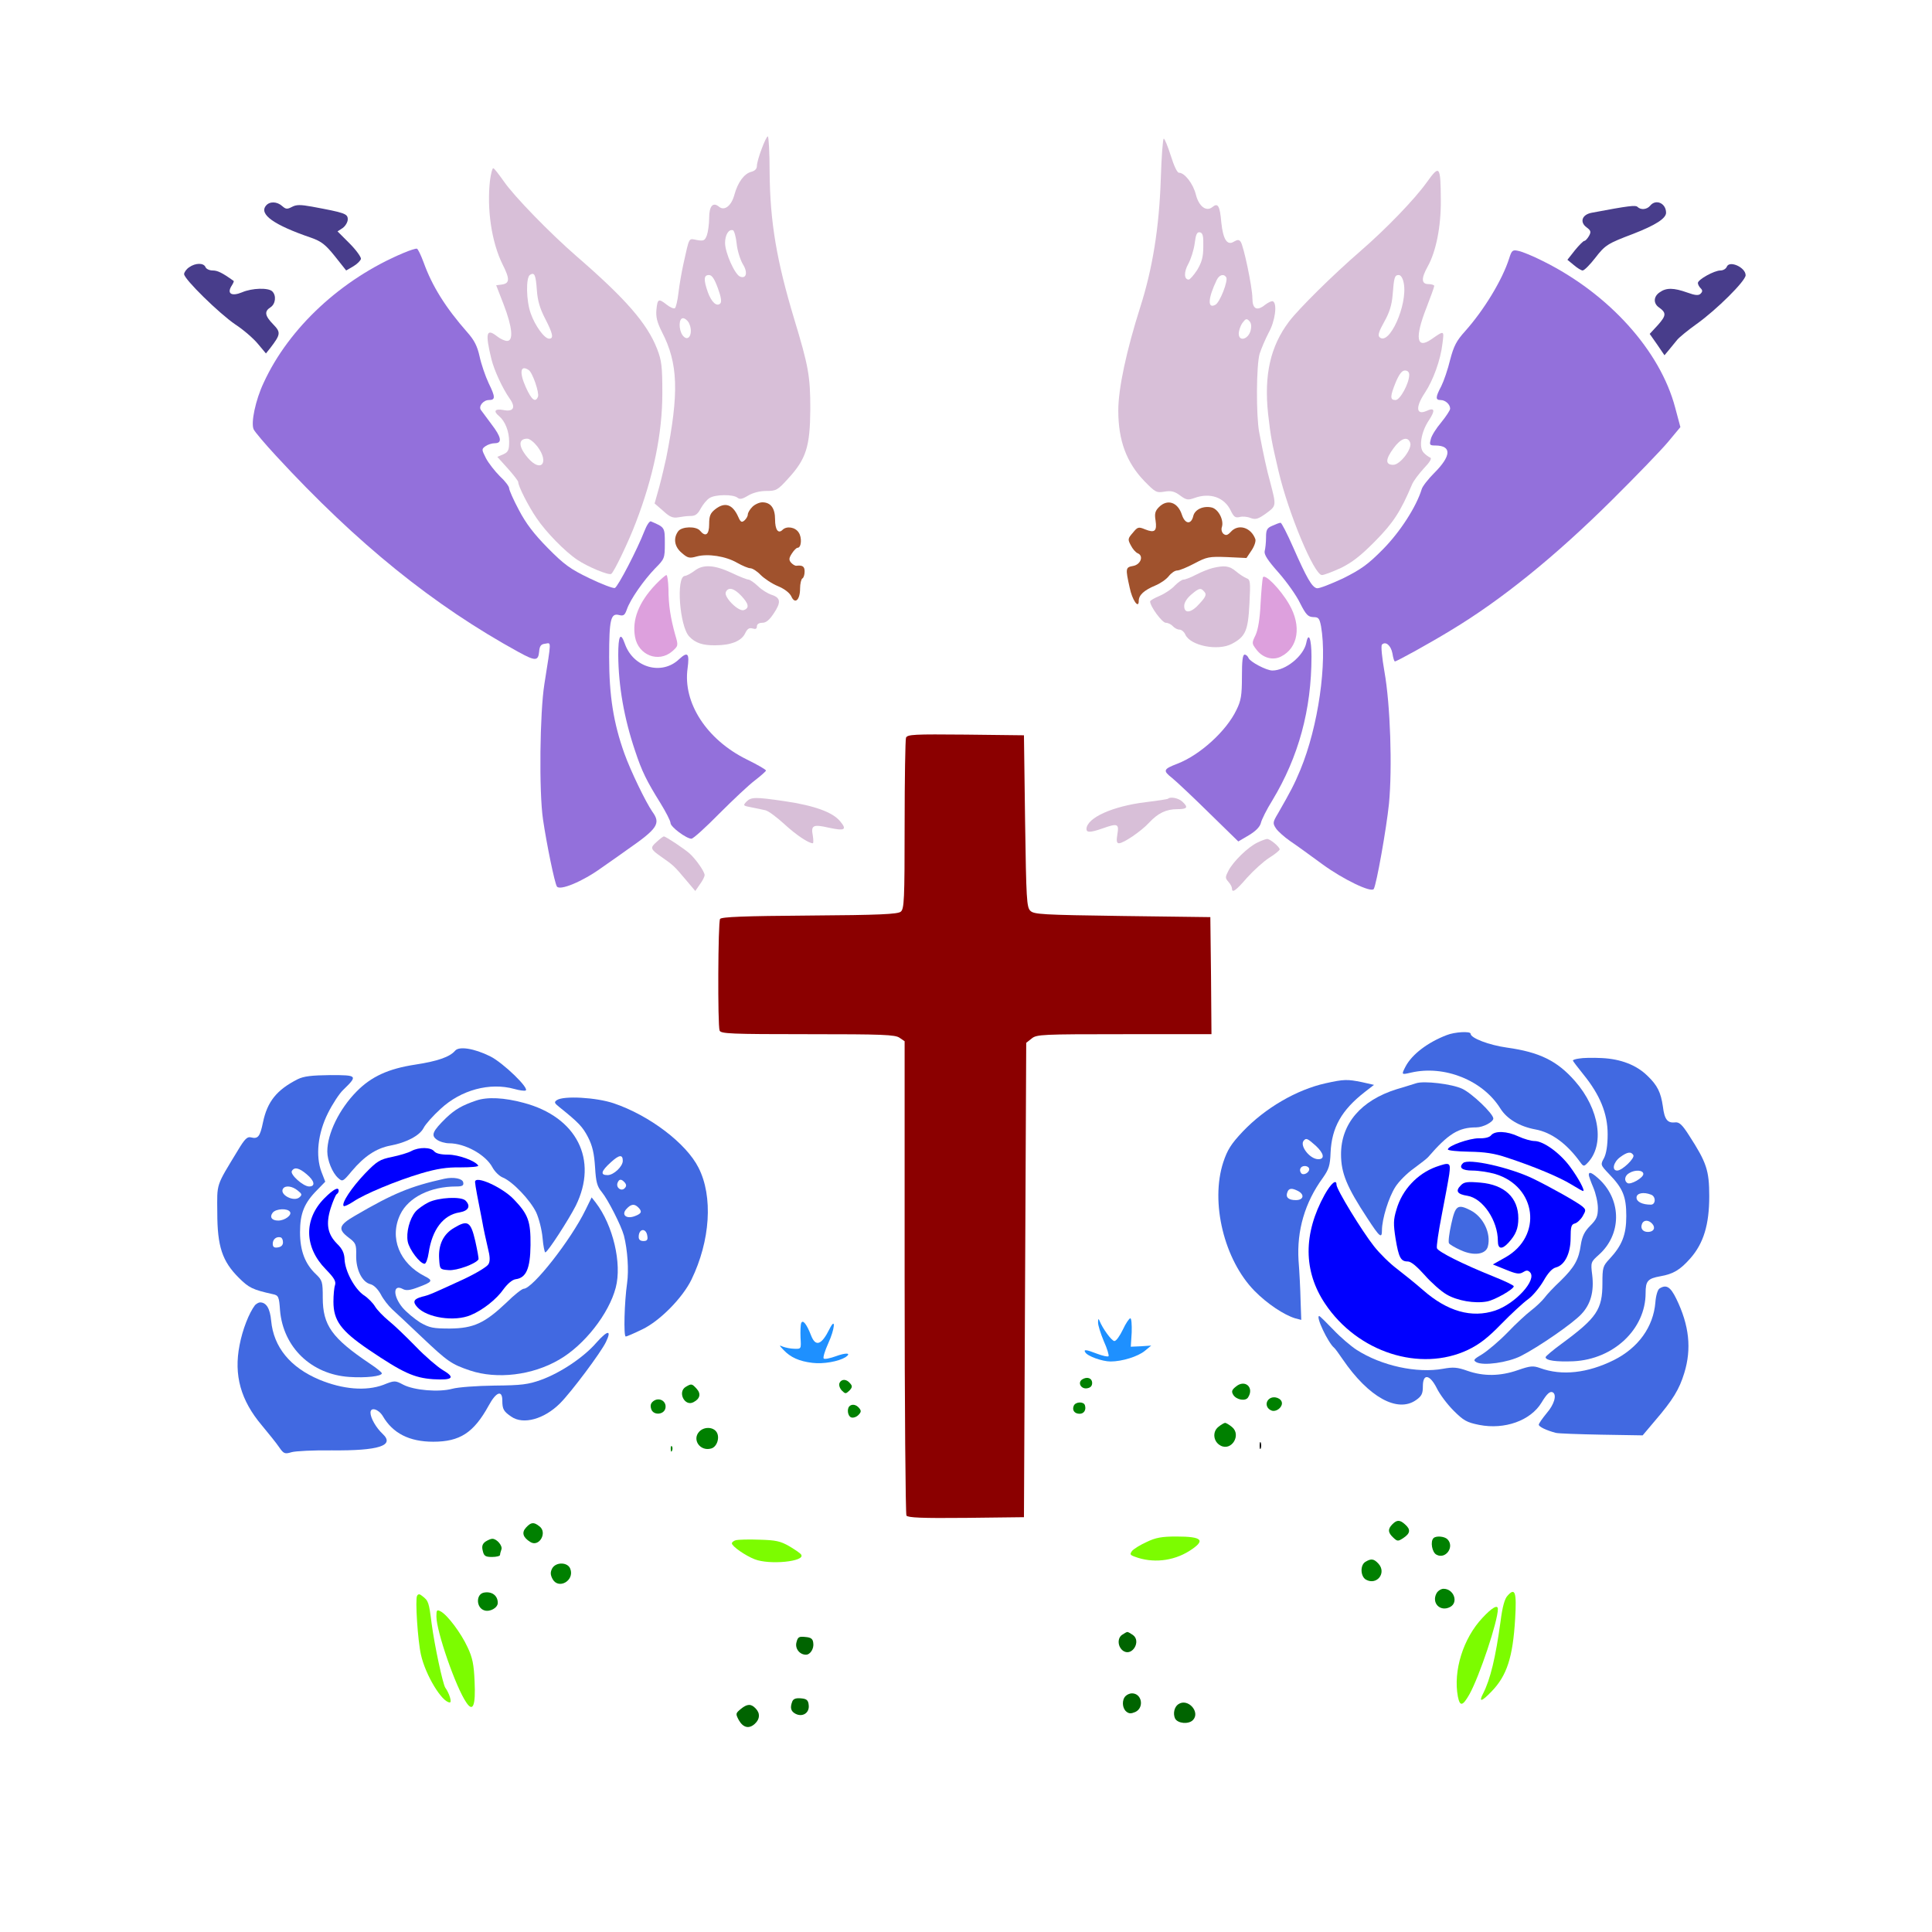 <?xml version="1.0" encoding="UTF-8" standalone="no"?>
<svg
   xmlns:dc="http://purl.org/dc/elements/1.1/"
   xmlns:cc="http://creativecommons.org/ns#"
   xmlns:rdf="http://www.w3.org/1999/02/22-rdf-syntax-ns#"
   xmlns:svg="http://www.w3.org/2000/svg"
   xmlns="http://www.w3.org/2000/svg"
   xmlns:sodipodi="http://sodipodi.sourceforge.net/DTD/sodipodi-0.dtd"
   xmlns:inkscape="http://www.inkscape.org/namespaces/inkscape"
   version="1.0"
   width="850pt"
   height="850pt"
   viewBox="0 0 850 850"
   preserveAspectRatio="xMidYMid meet"
   id="svg166"
   sodipodi:docname="bible469.svg"
   inkscape:version="0.92.2 5c3e80d, 2017-08-06">
  <defs
     id="defs170" />
  <sodipodi:namedview
     pagecolor="#ffffff"
     bordercolor="#666666"
     borderopacity="1"
     objecttolerance="10"
     gridtolerance="10"
     guidetolerance="10"
     inkscape:pageopacity="0"
     inkscape:pageshadow="2"
     inkscape:window-width="1920"
     inkscape:window-height="978"
     id="namedview168"
     showgrid="false"
     inkscape:zoom="0.41647059"
     inkscape:cx="609.55577"
     inkscape:cy="546.27924"
     inkscape:window-x="0"
     inkscape:window-y="1"
     inkscape:window-maximized="1"
     inkscape:current-layer="svg166" />
  <g
     transform="translate(0,850) scale(0.1,-0.1)"
     fill="#000000"
     stroke="none"
     id="g164">
    <path
       d="M0 4250 l0 -4250 4250 0 4250 0 0 4250 0 4250 -4250 0 -4250 0 0 -4250z m3431 3568 c-5 -265 13 -377 110 -705 82 -280 96 -412 59 -558 -24 -93 -57 -153 -116 -210 -42 -41 -43 -43 -32 -78 9 -30 18 -38 52 -49 31 -10 46 -22 61 -50 18 -34 18 -39 3 -70 -15 -32 -15 -35 4 -58 20 -25 20 -46 0 -137 -13 -60 -36 -91 -79 -103 -22 -7 -48 -25 -62 -44 -63 -82 -187 -145 -287 -146 -61 0 -62 0 -68 -31 -10 -51 -7 -92 11 -145 36 -109 114 -185 259 -254 71 -34 84 -43 84 -64 0 -16 -11 -32 -30 -46 -16 -12 -30 -25 -30 -30 0 -4 24 -11 53 -15 198 -25 298 -70 343 -158 23 -43 10 -50 -73 -45 l-75 5 5 -27 c7 -34 -8 -50 -46 -50 -42 0 -85 23 -147 81 -76 71 -108 89 -155 89 -48 0 -69 -16 -129 -94 -48 -62 -55 -86 -33 -105 21 -17 50 -88 44 -105 -4 -9 -15 -16 -26 -16 -22 0 -41 -27 -41 -60 0 -33 -30 -37 -54 -8 -12 15 -36 45 -55 68 -41 50 -124 118 -156 126 -18 4 -46 -10 -122 -65 -95 -69 -236 -136 -271 -129 -25 5 -59 139 -88 353 -17 127 -20 459 -4 550 12 75 13 115 1 115 -18 0 -242 130 -358 208 -278 187 -532 409 -799 701 -83 91 -116 134 -120 159 -9 46 10 130 46 208 16 36 30 68 30 70 0 18 -68 88 -150 152 -111 89 -208 187 -216 219 -10 39 4 68 47 96 48 32 71 34 107 8 15 -10 39 -21 54 -25 15 -3 43 -20 62 -36 29 -26 42 -30 91 -30 99 0 150 -63 110 -140 -13 -24 -14 -35 -4 -46 6 -8 15 -14 18 -14 4 0 41 33 82 73 41 40 89 85 107 100 37 31 36 36 -21 103 -23 26 -50 45 -79 53 -23 7 -74 28 -113 46 -106 49 -140 97 -110 154 25 49 45 55 154 41 160 -19 267 -44 294 -68 18 -16 23 -67 7 -77 -19 -12 -9 -40 28 -82 l37 -42 70 31 c39 17 91 33 116 36 44 4 46 3 58 -29 52 -138 104 -234 175 -323 15 -19 16 -19 37 0 20 18 22 18 51 1 17 -10 33 -15 36 -13 2 3 -12 46 -32 97 -29 71 -34 94 -25 105 6 8 18 14 26 14 11 0 13 5 8 18 -47 109 -49 123 -49 317 -1 191 6 235 37 235 7 0 32 -32 56 -72 86 -139 181 -240 421 -448 47 -40 111 -100 143 -132 l58 -58 9 26 c6 14 10 32 10 40 0 17 51 19 68 2 14 -14 16 -9 38 97 9 44 23 103 32 130 16 47 19 50 55 53 l37 3 0 54 c0 44 4 57 22 69 12 9 34 16 49 16 22 0 31 9 53 55 15 30 39 64 53 75 15 11 34 43 44 70 41 118 76 163 119 157 13 -2 14 -29 11 -189z m1693 166 c18 -18 60 -105 69 -146 4 -14 26 -46 50 -70 23 -24 48 -62 56 -84 12 -37 16 -40 48 -40 45 0 71 -33 75 -94 3 -42 5 -45 29 -42 28 3 42 -10 53 -48 4 -14 13 -48 21 -76 8 -28 17 -74 21 -103 8 -59 15 -67 44 -49 28 18 54 0 58 -41 2 -18 7 -31 12 -29 4 2 41 35 82 73 41 39 119 109 174 157 188 163 316 307 390 435 43 76 64 46 76 -107 11 -149 -1 -273 -36 -359 l-25 -62 25 -9 c13 -5 24 -14 24 -20 0 -6 -16 -49 -35 -97 -19 -48 -35 -91 -35 -96 0 -5 16 2 36 14 l37 22 18 -21 17 -22 25 29 c58 69 120 176 150 258 40 108 47 110 178 58 50 -20 94 -33 98 -28 3 4 21 25 40 45 25 27 31 41 24 50 -19 25 -23 64 -7 86 21 30 177 72 269 72 24 0 55 5 69 11 32 15 71 5 102 -26 30 -30 31 -73 2 -110 -21 -28 -114 -75 -213 -111 -38 -13 -60 -30 -93 -70 l-42 -53 32 -28 c18 -15 68 -62 110 -104 72 -71 79 -75 93 -59 14 16 14 21 -1 54 -17 34 -17 38 -1 71 22 46 68 69 123 61 37 -5 46 -2 76 24 18 16 49 35 68 41 19 7 47 20 62 30 32 23 56 24 80 2 10 -9 28 -21 41 -27 17 -9 23 -22 25 -54 3 -41 0 -46 -70 -118 -40 -42 -109 -103 -153 -136 -44 -33 -94 -80 -113 -103 l-33 -43 26 -53 c37 -73 55 -135 55 -195 0 -50 -3 -54 -77 -140 -105 -122 -347 -362 -468 -465 -238 -202 -487 -373 -700 -479 -17 -8 -32 -18 -35 -22 -4 -4 0 -61 6 -125 30 -276 11 -509 -65 -837 -11 -49 -32 -54 -109 -28 -61 22 -160 82 -255 155 -35 27 -40 28 -69 16 -33 -14 -161 -133 -195 -183 -25 -36 -48 -30 -58 14 -5 24 -16 36 -41 46 -19 8 -34 20 -34 27 0 7 16 39 35 71 l35 58 -22 32 c-117 168 -169 176 -308 48 -72 -68 -133 -98 -169 -86 -21 8 -26 16 -24 43 l1 34 -63 -7 c-34 -3 -70 -4 -79 0 -27 10 -18 42 24 88 52 56 136 92 258 110 51 7 96 17 100 20 4 4 -8 20 -27 35 -51 42 -41 59 70 113 110 54 189 125 229 203 21 42 25 64 25 135 l0 85 -43 -3 c-93 -7 -210 47 -295 137 -27 29 -59 52 -77 56 -37 8 -68 46 -75 94 -3 20 -10 44 -16 53 -14 28 -11 58 11 89 16 22 19 33 10 48 -5 11 -10 34 -10 51 0 39 47 90 83 90 19 0 26 8 37 40 l13 39 -41 40 c-98 96 -132 191 -132 370 1 133 13 198 78 416 68 227 86 313 103 499 10 119 9 179 -7 324 l-6 52 30 0 c17 0 38 -7 46 -16z m-590 -2685 l26 -20 0 -380 0 -379 390 0 c388 0 389 0 410 -22 19 -21 20 -34 20 -287 -1 -221 -3 -269 -16 -286 -14 -19 -30 -20 -407 -25 l-392 -5 -3 -1042 -2 -1042 -26 -20 c-25 -20 -39 -21 -283 -21 -186 0 -263 4 -281 13 l-25 13 -5 1049 -5 1050 -389 3 c-345 2 -392 4 -408 19 -17 15 -18 38 -18 293 0 255 1 278 18 293 16 15 63 17 408 19 l389 3 2 380 c3 373 3 380 24 398 19 15 48 17 284 17 250 0 264 -1 289 -21z m1961 -1305 c40 -37 79 -51 175 -63 46 -6 106 -22 136 -35 44 -20 60 -23 86 -15 61 17 222 11 281 -11 97 -36 159 -105 186 -208 9 -31 17 -43 29 -41 33 3 40 -1 50 -29 5 -16 32 -65 60 -109 62 -98 72 -133 72 -249 0 -150 -49 -272 -138 -343 l-42 -33 24 -41 c43 -76 61 -145 60 -242 -1 -134 -43 -236 -140 -335 -24 -25 -50 -63 -57 -85 -16 -45 -25 -47 -97 -20 -37 14 -67 16 -169 12 -136 -6 -204 3 -263 36 -34 19 -42 19 -91 7 -69 -16 -171 -9 -220 15 -42 19 -92 64 -120 105 -15 21 -20 23 -35 13 -99 -70 -200 -59 -300 32 -21 19 -78 90 -128 159 -68 96 -94 126 -111 126 -35 0 -108 31 -173 74 -102 67 -182 182 -232 331 -19 59 -23 90 -22 195 0 118 2 129 31 190 53 114 161 215 310 289 121 61 186 74 324 67 l116 -6 18 27 c33 51 124 131 179 158 44 22 115 44 167 54 3 1 19 -11 34 -25z m-4349 -85 c73 -31 132 -77 184 -143 l49 -63 68 10 c203 27 401 -44 570 -206 109 -104 143 -186 143 -343 0 -294 -193 -559 -434 -596 -12 -2 -53 -50 -102 -118 -104 -147 -172 -212 -246 -235 -66 -21 -110 -15 -163 21 l-38 25 -45 -51 c-24 -28 -63 -60 -86 -72 -52 -27 -157 -35 -236 -18 -52 11 -63 11 -78 -2 -39 -34 -82 -41 -255 -42 -146 -1 -178 -4 -209 -20 -45 -22 -68 -16 -68 18 0 17 -21 48 -61 93 -37 41 -75 98 -97 143 -31 65 -36 87 -40 171 -5 106 10 179 54 258 l24 44 -52 52 c-87 84 -127 191 -128 336 0 100 16 151 75 238 17 25 41 67 55 95 22 45 28 51 53 48 23 -3 27 0 27 21 0 68 79 171 165 214 59 31 194 42 287 24 53 -9 62 -8 105 13 31 16 83 29 145 36 83 11 105 18 150 47 47 30 58 33 96 28 24 -4 64 -15 88 -26z m2884 -1139 c0 -6 -6 -26 -14 -44 -20 -48 -29 -113 -17 -120 16 -10 75 19 92 45 9 13 22 41 30 62 16 45 29 48 29 7 0 -59 -79 -185 -134 -215 -20 -11 -36 -24 -36 -29 0 -38 133 -332 205 -456 52 -88 268 -368 285 -369 3 -1 5 86 5 192 0 105 4 212 8 236 l8 43 -33 -6 c-87 -18 -94 -18 -118 2 -19 15 -25 29 -25 60 0 54 26 82 75 82 43 0 67 -21 76 -68 8 -37 19 -49 28 -27 3 8 -6 37 -19 64 -14 27 -25 53 -25 59 0 5 -11 17 -26 26 -22 15 -25 23 -22 64 2 39 8 49 31 62 24 13 30 13 54 0 41 -23 52 -63 28 -105 -15 -29 -16 -39 -6 -61 11 -26 12 -26 26 -8 8 11 15 35 15 55 0 42 15 59 51 59 75 0 77 -113 3 -122 -20 -2 -30 -12 -41 -41 -19 -45 -12 -56 16 -28 12 12 29 21 39 21 28 0 62 -29 62 -53 l0 -21 -16 22 c-35 50 -103 8 -69 -44 19 -29 34 -30 63 -4 18 17 22 18 22 5 0 -36 -68 -72 -85 -45 -9 15 -36 12 -57 -7 -16 -14 -18 -34 -18 -179 0 -143 4 -188 25 -291 5 -23 62 -80 160 -160 67 -55 162 -123 171 -123 3 0 3 18 -1 39 -4 25 -2 41 5 46 19 12 36 -13 50 -70 7 -30 22 -63 34 -73 20 -18 153 -102 161 -102 2 0 43 -25 91 -55 49 -30 94 -55 102 -55 9 0 2 20 -21 64 -31 57 -59 128 -86 221 -5 17 -12 57 -16 90 -8 72 -16 87 -56 115 l-30 22 -23 -21 c-41 -39 -105 -22 -125 32 -20 53 18 106 76 107 25 0 38 -8 59 -35 14 -19 40 -41 56 -50 29 -14 30 -14 25 8 -4 12 -9 36 -13 52 -4 17 -25 47 -46 67 -45 42 -45 67 0 105 33 28 42 28 76 2 30 -24 35 -69 10 -90 -12 -10 -14 -23 -10 -53 11 -68 19 -74 55 -39 22 23 31 41 31 65 0 42 15 58 55 58 41 0 55 -16 55 -63 0 -47 -20 -66 -69 -67 -39 0 -91 -41 -91 -71 0 -23 57 -40 106 -32 62 10 100 -61 57 -109 -29 -33 -93 -16 -93 25 0 28 -17 47 -42 47 -14 0 -18 -8 -18 -35 0 -69 31 -184 77 -288 22 -49 43 -73 43 -49 0 41 25 134 47 180 44 89 219 262 266 262 38 0 47 -28 47 -138 -1 -235 -70 -386 -211 -458 -27 -13 -49 -26 -49 -28 0 -2 25 -16 56 -31 65 -32 213 -174 292 -280 53 -72 61 -92 40 -113 -29 -29 -53 -13 -116 76 -71 100 -117 151 -215 236 -112 98 -140 117 -496 334 l-133 82 -137 0 c-171 0 -270 -16 -453 -71 -94 -28 -102 -34 -99 -69 4 -43 13 -58 36 -64 36 -9 58 -56 44 -94 -11 -33 -47 -62 -77 -62 -24 0 -72 47 -72 70 0 9 7 31 16 48 14 30 11 103 -5 102 -3 -1 -26 -18 -50 -40 -29 -25 -45 -48 -47 -66 -4 -37 -27 -57 -64 -57 -41 0 -64 24 -64 69 0 45 34 78 73 70 20 -5 35 2 65 29 21 20 46 39 54 44 22 12 8 27 -43 44 -34 12 -52 13 -79 5 -29 -9 -40 -8 -61 6 -38 25 -52 60 -35 91 21 39 49 65 71 65 27 0 68 -43 75 -79 4 -19 14 -33 28 -37 11 -3 45 -17 74 -31 52 -26 53 -26 110 -8 193 57 344 84 477 85 l80 1 -29 22 c-116 88 -207 168 -311 274 l-121 123 -28 -28 c-15 -16 -53 -42 -84 -58 -50 -26 -68 -29 -147 -29 -70 0 -99 4 -130 20 -54 27 -56 53 -9 95 69 60 116 75 236 75 69 0 104 3 100 10 -3 5 -34 51 -67 100 -63 91 -115 179 -170 290 l-31 60 -69 17 c-79 19 -94 13 -76 -31 7 -16 11 -38 8 -48 -3 -12 -5 -9 -6 10 -1 23 -5 27 -31 27 -19 0 -30 -5 -30 -14 0 -26 12 -46 28 -46 8 0 12 -3 9 -7 -4 -3 -18 0 -32 7 -30 16 -33 50 -5 75 11 10 20 24 20 32 0 7 -9 13 -20 13 -11 0 -20 -4 -20 -10 0 -19 -49 -23 -75 -6 -32 21 -32 50 -1 81 20 20 24 32 19 59 -4 29 -1 37 21 51 23 15 31 16 51 5 31 -17 38 -47 18 -81 -10 -16 -15 -30 -12 -32 7 -7 171 -48 175 -44 2 2 -10 39 -27 84 l-31 80 -50 6 c-67 8 -135 42 -153 78 -32 60 -13 74 55 39 54 -28 63 -26 45 10 -19 38 -19 109 1 138 22 31 32 27 40 -15 14 -79 42 -96 62 -39 18 50 102 120 102 86z m-1501 -34 c13 -12 32 -40 43 -64 11 -24 24 -42 31 -39 13 4 35 62 36 95 2 45 35 21 51 -37 9 -36 9 -50 -5 -83 -9 -22 -14 -42 -11 -45 2 -2 22 5 45 16 55 28 71 27 71 -5 0 -55 -97 -114 -188 -114 -26 0 -30 -5 -52 -67 -13 -38 -26 -74 -28 -82 -5 -15 26 -13 123 7 42 8 42 7 28 75 -7 35 12 57 47 57 38 0 54 -22 47 -65 -5 -28 -2 -37 13 -45 26 -14 35 -48 19 -76 -9 -18 -21 -24 -46 -24 -21 0 -36 6 -39 15 -8 19 -44 20 -44 2 0 -8 9 -22 20 -32 24 -22 26 -58 5 -75 -22 -18 -31 -4 -11 16 16 15 16 18 1 34 -9 10 -24 16 -34 13 -15 -4 -18 0 -14 20 3 14 1 27 -4 29 -4 3 -39 -2 -76 -11 l-69 -17 -59 -114 c-32 -62 -94 -166 -137 -230 l-77 -115 105 0 c118 0 165 -15 233 -75 63 -55 44 -89 -65 -115 -52 -12 -77 -13 -124 -4 -67 12 -140 49 -179 89 l-27 28 -147 -146 c-80 -81 -181 -172 -223 -202 -42 -30 -77 -58 -77 -61 -1 -3 50 -9 112 -13 126 -7 304 -41 415 -79 l72 -24 58 28 c31 15 65 30 75 33 9 3 17 14 17 25 0 11 12 33 26 50 38 46 85 44 113 -5 28 -46 26 -66 -5 -98 -28 -27 -62 -33 -92 -15 -13 8 -31 4 -76 -14 l-59 -24 45 -31 c24 -17 50 -38 58 -47 9 -11 22 -14 41 -10 62 14 105 -80 57 -125 -42 -39 -95 -19 -107 40 -5 24 -19 44 -50 67 -23 18 -46 33 -51 33 -17 0 -21 -71 -6 -95 35 -53 4 -109 -59 -109 -83 0 -107 123 -28 148 23 7 49 66 39 91 -6 16 -130 56 -272 87 -77 16 -136 21 -264 22 l-165 1 -205 -126 c-113 -70 -239 -150 -280 -178 -119 -82 -267 -227 -344 -335 -59 -83 -72 -97 -94 -94 -44 5 -49 31 -16 82 74 113 242 279 327 322 26 14 47 28 47 32 0 4 -20 15 -44 25 -56 23 -126 94 -160 161 -33 65 -56 184 -56 290 0 100 13 146 43 146 49 0 226 -171 271 -262 14 -30 31 -83 37 -118 6 -36 15 -68 18 -73 19 -20 104 230 113 331 4 42 2 52 -10 52 -21 0 -52 -30 -52 -50 0 -39 -58 -54 -92 -23 -20 18 -24 73 -6 91 7 7 35 12 63 13 103 2 129 28 79 80 -21 22 -37 29 -65 29 -47 0 -69 21 -69 65 0 84 105 89 113 6 4 -35 39 -81 62 -81 20 0 28 78 10 106 -33 51 -7 104 51 104 23 0 38 -7 53 -26 34 -43 24 -76 -33 -109 -9 -5 -21 -26 -26 -45 -5 -19 -12 -45 -16 -58 l-7 -23 36 18 c19 10 42 30 51 45 30 50 97 46 132 -7 46 -71 -50 -149 -118 -96 -25 20 -25 20 -61 -4 -37 -25 -39 -32 -56 -141 -12 -80 -54 -201 -96 -283 -19 -36 -32 -67 -30 -69 6 -6 376 220 380 232 2 6 11 37 20 69 13 46 20 57 37 57 18 0 20 -4 14 -40 -3 -22 -2 -40 2 -40 13 0 140 96 237 179 54 47 87 83 91 100 3 14 7 32 9 38 14 43 25 243 19 326 -7 106 -20 134 -58 122 -54 -17 -65 -16 -85 4 -12 12 -21 26 -21 33 0 9 3 9 12 0 18 -18 75 -15 82 4 9 22 -1 51 -19 58 -22 8 -63 -10 -68 -31 -4 -14 -5 -14 -6 4 -1 25 34 63 59 63 9 0 26 -9 39 -21 30 -28 37 -18 20 27 -10 27 -23 39 -48 48 -44 14 -58 37 -46 72 14 38 38 50 72 38 22 -7 29 -16 31 -44 4 -51 22 -83 39 -69 17 15 16 49 -2 73 -19 26 -19 51 1 81 13 19 25 25 54 25 42 0 57 -13 66 -58 5 -26 1 -36 -23 -61 -17 -16 -36 -44 -44 -63 -7 -18 -19 -44 -25 -57 -13 -24 -8 -55 7 -46 4 3 11 21 15 40 6 36 47 75 77 75 28 0 67 -44 73 -80 4 -27 1 -42 -17 -63 -20 -26 -26 -28 -63 -23 -92 14 -92 14 -86 -19 3 -16 5 -121 5 -233 0 -111 2 -202 5 -202 3 0 25 23 50 52 174 201 292 391 389 627 56 137 60 157 31 166 -53 17 -150 162 -150 224 0 40 12 40 28 -1 27 -66 38 -82 67 -100 67 -41 81 -13 45 89 -11 32 -20 61 -20 65 0 12 32 -3 59 -26z"
       id="path4"
       style="fill:none" />
    <path
       d="M3351 7845 c-12 -31 -21 -64 -21 -75 0 -13 -9 -22 -25 -26 -31 -8 -59 -46 -74 -101 -13 -48 -43 -72 -67 -53 -27 23 -44 4 -44 -49 0 -27 -5 -62 -10 -76 -9 -24 -14 -26 -44 -21 -37 7 -32 17 -59 -104 -8 -36 -18 -93 -22 -128 -4 -34 -11 -65 -16 -68 -5 -3 -21 4 -35 15 -37 29 -41 27 -46 -21 -3 -33 3 -56 24 -98 72 -139 76 -268 19 -555 -6 -27 -19 -84 -30 -125 l-21 -75 38 -33 c29 -27 43 -32 66 -28 16 3 40 6 55 6 20 0 31 8 44 33 10 18 27 39 39 46 25 16 104 17 123 1 10 -8 21 -6 47 10 21 12 50 20 79 20 44 0 50 3 97 55 79 86 96 141 97 305 0 146 -8 189 -71 397 -77 256 -106 425 -108 645 0 87 -4 158 -8 158 -4 0 -16 -25 -27 -55z m-110 -417 c3 -31 16 -71 27 -90 23 -36 16 -66 -12 -55 -23 9 -66 105 -66 148 0 36 16 62 35 56 5 -2 13 -29 16 -59z m-83 -195 c14 -38 18 -61 11 -68 -16 -16 -39 6 -55 50 -19 55 -18 75 5 75 13 0 24 -16 39 -57z m-128 -152 c23 -44 0 -92 -27 -56 -18 26 -17 75 2 75 8 0 19 -9 25 -19z"
       id="path6"
       style="fill:#d8bfd8" />
    <path
       d="M2156 7708 c-15 -128 7 -274 55 -371 33 -65 32 -84 -4 -89 l-24 -3 33 -85 c38 -99 44 -160 15 -160 -10 0 -30 9 -45 21 -46 36 -52 14 -24 -101 12 -49 49 -129 80 -173 28 -39 18 -60 -27 -51 -38 7 -46 -5 -19 -27 26 -22 44 -66 44 -112 0 -37 -4 -46 -26 -56 l-26 -11 46 -51 c25 -28 46 -55 46 -60 0 -18 44 -105 81 -159 41 -61 125 -147 179 -183 46 -31 138 -69 149 -62 12 7 77 143 108 225 78 203 117 393 117 570 0 118 -3 143 -23 195 -44 113 -140 222 -356 409 -115 100 -274 263 -319 329 -22 31 -42 57 -46 57 -4 0 -10 -24 -14 -52z m206 -485 c3 -44 13 -80 36 -124 35 -68 39 -89 18 -89 -21 0 -62 57 -81 111 -20 55 -22 159 -3 170 20 12 25 0 30 -68z m-36 -351 c17 -11 47 -99 41 -117 -11 -28 -28 -15 -53 40 -30 66 -25 102 12 77z m38 -336 c54 -71 17 -118 -41 -51 -43 50 -44 85 -3 85 10 0 29 -15 44 -34z"
       id="path8"
       style="fill:#d8bfd8" />
    <path
       d="M1170 7595 c-31 -38 35 -85 199 -141 45 -16 63 -30 104 -81 l50 -63 31 18 c17 10 32 25 34 33 1 8 -21 39 -50 68 l-53 53 23 15 c12 9 22 26 22 38 0 25 -13 29 -158 56 -50 9 -68 9 -87 -1 -21 -11 -27 -11 -43 3 -23 21 -56 22 -72 2z"
       id="path10"
       style="fill:#483d8b" />
    <path
       d="M1775 7387 c-272 -114 -504 -329 -615 -571 -36 -76 -57 -177 -44 -205 5 -11 50 -64 99 -117 356 -386 693 -658 1067 -863 73 -40 86 -40 90 2 2 25 8 33 27 35 27 4 27 19 -4 -178 -20 -126 -24 -473 -6 -595 16 -109 51 -279 61 -295 12 -20 112 21 195 81 39 27 90 63 115 81 134 93 148 115 110 167 -29 42 -95 178 -123 256 -48 134 -67 255 -67 423 0 167 7 196 44 186 20 -5 25 0 34 25 15 44 74 128 124 180 42 42 43 45 43 111 0 70 0 70 -61 96 -6 3 -19 -17 -29 -43 -31 -80 -116 -244 -130 -250 -8 -2 -58 17 -112 43 -83 40 -110 59 -183 133 -62 63 -96 108 -127 167 -24 45 -43 88 -43 96 0 8 -18 32 -41 53 -22 22 -50 58 -61 79 -19 38 -20 40 -2 53 10 7 28 13 41 13 34 0 29 27 -15 84 -20 27 -41 55 -46 62 -12 16 10 44 35 44 29 0 29 13 -1 74 -15 32 -33 85 -40 118 -10 45 -23 71 -54 106 -96 109 -155 204 -192 307 -12 32 -25 60 -30 61 -5 1 -31 -7 -59 -19z"
       id="path12"
       style="fill:#9370db" />
    <path
       d="M832 7324 c-12 -8 -22 -22 -22 -30 0 -22 154 -173 226 -222 34 -22 78 -60 98 -84 l36 -43 20 25 c45 59 46 68 12 103 -37 38 -40 57 -12 75 22 14 27 51 8 70 -17 17 -89 15 -133 -4 -46 -19 -67 -6 -47 27 8 12 12 22 10 23 -50 36 -71 46 -92 46 -15 0 -29 7 -32 15 -8 19 -44 19 -72 -1z"
       id="path14"
       style="fill:#483d8b" />
    <path
       d="M3310 6270 c-11 -11 -20 -26 -20 -34 0 -7 -7 -19 -15 -26 -12 -10 -17 -7 -27 16 -25 56 -59 67 -102 33 -21 -17 -26 -29 -26 -65 0 -47 -16 -58 -40 -29 -17 21 -80 19 -96 -2 -23 -31 -17 -69 16 -96 26 -23 34 -24 66 -15 49 13 127 1 177 -28 23 -13 49 -24 58 -24 9 0 30 -13 45 -29 16 -16 50 -39 77 -50 29 -12 52 -30 59 -46 16 -35 38 -14 38 36 0 21 5 41 10 44 6 3 10 17 10 31 0 22 -9 28 -36 25 -6 -1 -17 6 -24 14 -10 12 -9 20 4 40 9 14 20 25 25 25 17 0 20 45 5 67 -15 24 -53 30 -71 12 -19 -19 -33 0 -33 46 0 49 -19 75 -56 75 -13 0 -33 -9 -44 -20z"
       id="path16"
       style="fill:#a0522d" />
    <path
       d="M3056 5989 c-15 -11 -34 -22 -44 -23 -38 -6 -22 -221 20 -266 27 -29 60 -40 116 -39 68 0 114 19 130 52 10 21 18 26 33 22 13 -4 19 -2 19 9 0 10 9 16 24 16 16 0 31 12 50 41 33 49 31 69 -9 82 -16 5 -44 22 -60 38 -17 16 -36 29 -42 29 -6 0 -40 13 -75 30 -75 35 -125 38 -162 9z m205 -110 c33 -35 37 -54 12 -63 -23 -9 -88 56 -80 78 10 25 36 19 68 -15z"
       id="path18"
       style="fill:#d8bfd8" />
    <path
       d="M2884 5928 c-74 -78 -104 -155 -90 -231 15 -80 103 -114 163 -63 27 24 28 25 14 72 -21 75 -30 133 -30 202 -1 34 -5 62 -9 62 -4 0 -26 -19 -48 -42z"
       id="path20"
       style="fill:#dda0dd" />
    <path
       d="M2720 5618 c1 -137 26 -279 74 -421 30 -91 51 -133 112 -231 24 -39 44 -78 44 -87 0 -17 70 -69 92 -69 8 0 63 50 123 111 61 61 131 127 158 147 26 20 47 39 47 42 0 4 -38 26 -85 49 -176 87 -281 249 -260 400 9 67 1 76 -37 41 -76 -73 -202 -38 -239 68 -19 54 -29 36 -29 -50z"
       id="path22"
       style="fill:#9370db" />
    <path
       d="M3284 4973 c-16 -17 -15 -18 22 -25 21 -4 49 -10 62 -13 13 -3 49 -30 82 -60 52 -48 107 -85 126 -85 3 0 3 15 0 34 -9 45 2 50 68 35 73 -16 84 -10 52 28 -33 40 -114 69 -243 88 -130 19 -148 19 -169 -2z"
       id="path24"
       style="fill:#d8bfd8" />
    <path
       d="M2889 4796 c-30 -26 -28 -32 21 -66 53 -37 57 -41 105 -98 l44 -52 20 29 c12 16 21 34 21 41 0 15 -37 68 -65 94 -23 21 -106 76 -114 76 -4 0 -18 -11 -32 -24z"
       id="path26"
       style="fill:#d8bfd8" />
    <path
       d="M5107 7713 c-7 -213 -36 -394 -90 -563 -61 -192 -97 -359 -97 -456 0 -132 36 -229 115 -311 48 -49 53 -52 88 -46 30 5 45 1 69 -17 27 -20 35 -21 63 -11 69 25 132 3 160 -56 13 -27 20 -32 38 -28 13 4 35 2 49 -4 22 -8 33 -5 68 20 46 34 46 32 18 139 -15 54 -28 114 -48 218 -14 73 -13 296 2 346 7 22 25 64 40 93 28 50 38 126 19 137 -5 3 -21 -4 -35 -15 -36 -29 -56 -19 -56 29 0 47 -39 233 -52 249 -7 9 -14 9 -29 0 -30 -19 -48 9 -56 86 -6 72 -15 86 -39 66 -27 -22 -60 3 -73 56 -12 47 -49 95 -74 95 -8 0 -22 30 -36 75 -13 41 -27 75 -31 75 -4 0 -10 -80 -13 -177z m187 -298 c0 -47 -7 -69 -27 -103 -15 -23 -32 -42 -37 -42 -21 0 -22 33 -2 69 11 20 24 60 28 89 5 41 10 52 23 50 13 -3 16 -16 15 -63z m101 -135 c9 -15 -28 -111 -48 -121 -35 -19 -33 28 6 109 11 23 31 29 42 12z m107 -235 c-11 -39 -52 -49 -52 -13 0 13 7 34 16 47 14 19 19 21 30 9 9 -9 11 -22 6 -43z"
       id="path28"
       style="fill:#d8bfd8" />
    <path
       d="M6278 7699 c-54 -76 -182 -208 -293 -304 -119 -103 -271 -253 -314 -310 -82 -109 -110 -234 -92 -405 12 -105 16 -124 46 -253 44 -187 157 -457 191 -457 9 0 46 14 83 31 49 24 87 53 151 118 80 81 112 130 163 251 6 14 29 45 51 69 27 28 37 45 28 48 -7 3 -20 12 -28 21 -23 22 -12 91 22 142 30 45 26 59 -10 42 -46 -20 -49 17 -7 80 37 56 69 145 77 215 8 61 9 60 -49 20 -65 -45 -73 7 -22 137 19 49 35 93 35 98 0 4 -11 8 -25 8 -32 0 -33 25 -4 77 37 66 59 176 58 292 -1 152 -5 158 -61 80z m-102 -445 c18 -95 -65 -279 -107 -237 -8 8 -2 26 21 67 23 41 33 73 37 118 6 79 9 88 27 88 9 0 18 -14 22 -36z m24 -403 c0 -37 -40 -111 -60 -111 -25 0 -25 15 1 79 15 35 27 51 40 51 12 0 19 -7 19 -19z m4 -298 c11 -26 -44 -98 -74 -98 -36 0 -35 24 1 73 32 44 62 54 73 25z"
       id="path30"
       style="fill:#d8bfd8" />
    <path
       d="M7260 7595 c-14 -17 -41 -20 -56 -5 -8 8 -37 5 -201 -26 -43 -8 -54 -41 -23 -64 19 -14 21 -20 11 -38 -7 -12 -16 -22 -21 -22 -4 0 -23 -19 -41 -41 l-33 -42 28 -23 c15 -13 33 -24 39 -24 7 0 32 25 56 56 43 56 55 63 166 105 98 38 145 68 145 93 0 42 -45 62 -70 31z"
       id="path32"
       style="fill:#483d8b" />
    <path
       d="M6640 7364 c-30 -95 -111 -228 -194 -321 -38 -42 -50 -65 -66 -126 -10 -42 -28 -94 -39 -116 -26 -49 -26 -61 -3 -61 21 0 42 -19 42 -38 0 -7 -18 -34 -39 -60 -22 -26 -43 -59 -46 -74 -7 -26 -5 -28 21 -28 72 -1 69 -46 -6 -121 -26 -26 -52 -59 -55 -71 -24 -78 -95 -188 -170 -264 -67 -68 -97 -89 -177 -129 -54 -25 -105 -45 -114 -43 -22 4 -45 45 -105 181 -26 59 -51 108 -55 107 -5 0 -21 -6 -36 -13 -24 -10 -28 -18 -28 -52 0 -22 -3 -49 -6 -60 -3 -15 13 -40 61 -94 36 -41 79 -101 95 -135 26 -51 35 -60 58 -61 23 0 27 -5 34 -40 28 -161 -12 -441 -91 -632 -27 -65 -43 -95 -98 -191 -24 -40 -24 -44 -9 -67 9 -13 37 -38 63 -56 27 -18 90 -64 142 -102 89 -65 214 -126 225 -108 12 20 56 267 67 376 15 157 6 435 -20 580 -11 63 -16 114 -11 119 16 16 39 -3 46 -38 3 -20 8 -36 11 -36 8 0 155 81 248 138 221 133 458 325 705 570 107 106 219 222 249 258 l54 65 -23 86 c-66 250 -291 500 -581 644 -43 22 -92 42 -108 45 -26 6 -30 3 -41 -32z"
       id="path34"
       style="fill:#9370db" />
    <path
       d="M7597 7326 c-4 -9 -16 -16 -28 -16 -27 0 -99 -40 -99 -55 0 -6 5 -16 12 -23 9 -9 9 -15 0 -24 -9 -9 -23 -8 -59 5 -59 21 -92 22 -121 1 -27 -18 -29 -48 -4 -66 34 -24 33 -36 -3 -77 l-37 -40 33 -47 32 -47 20 24 c11 13 27 33 36 44 9 11 48 43 86 70 87 62 215 189 215 214 0 35 -72 67 -83 37z"
       id="path36"
       style="fill:#483d8b" />
    <path
       d="M5099 6269 c-17 -17 -20 -29 -15 -59 7 -47 -4 -56 -46 -39 -29 12 -33 11 -54 -15 -22 -25 -23 -29 -9 -55 8 -16 21 -31 30 -35 28 -11 14 -50 -20 -56 -33 -6 -34 -10 -15 -95 11 -55 40 -96 40 -59 0 26 23 47 73 68 22 9 48 27 59 41 11 14 27 25 37 25 10 0 44 14 76 31 55 29 64 31 144 28 l85 -4 22 33 c13 19 20 41 17 50 -19 52 -75 69 -108 32 -14 -15 -21 -17 -32 -9 -8 7 -11 20 -7 31 9 30 -15 77 -44 85 -37 9 -75 -8 -82 -37 -9 -39 -36 -37 -50 5 -18 56 -64 71 -101 34z"
       id="path38"
       style="fill:#a0522d" />
    <path
       d="M5335 6001 c-16 -4 -49 -17 -72 -29 -23 -12 -48 -22 -56 -22 -7 0 -24 -12 -38 -26 -13 -15 -43 -35 -66 -45 -24 -10 -43 -21 -43 -25 0 -22 53 -94 69 -94 10 0 24 -7 31 -15 7 -8 20 -15 29 -15 9 0 21 -10 26 -22 22 -49 143 -73 204 -41 61 32 72 58 78 177 5 97 4 106 -13 112 -10 4 -32 18 -47 31 -29 24 -50 26 -102 14z m-36 -105 c10 -11 6 -22 -20 -50 -37 -43 -69 -48 -69 -12 0 15 12 34 31 50 35 30 42 31 58 12z"
       id="path40"
       style="fill:#d8bfd8" />
    <path
       d="M5556 5959 c-2 -8 -7 -59 -10 -115 -3 -66 -11 -114 -22 -138 -17 -35 -17 -37 3 -63 27 -37 72 -50 108 -32 77 38 92 135 37 230 -38 66 -109 139 -116 118z"
       id="path42"
       style="fill:#dda0dd" />
    <path
       d="M5747 5671 c-12 -57 -90 -121 -149 -121 -26 0 -98 38 -105 55 -3 8 -11 15 -17 15 -9 0 -12 -28 -12 -97 0 -82 -4 -106 -24 -146 -44 -93 -161 -199 -260 -237 -62 -24 -65 -30 -23 -63 21 -17 95 -87 164 -155 l127 -124 46 27 c30 18 48 36 53 53 3 15 26 61 51 101 115 191 172 398 172 633 0 78 -13 111 -23 59z"
       id="path44"
       style="fill:#9370db" />
    <path
       d="M5139 4986 c-2 -2 -46 -9 -97 -15 -148 -18 -260 -69 -262 -118 0 -17 18 -16 70 2 67 24 74 21 66 -25 -5 -30 -3 -40 7 -40 20 0 98 53 132 90 40 43 76 60 125 60 44 0 49 8 22 33 -17 16 -53 23 -63 13z"
       id="path46"
       style="fill:#d8bfd8" />
    <path
       d="M5532 4793 c-42 -20 -106 -83 -127 -123 -15 -29 -15 -33 -1 -49 9 -10 16 -23 16 -29 0 -23 16 -12 67 47 29 32 72 71 97 87 26 16 46 33 46 37 0 11 -42 46 -55 46 -5 0 -25 -7 -43 -16z"
       id="path48"
       style="fill:#d8bfd8" />
    <path
       d="M3986 5254 c-3 -8 -6 -181 -6 -384 0 -330 -2 -369 -17 -381 -13 -11 -93 -15 -402 -17 -289 -2 -387 -6 -393 -15 -9 -14 -11 -468 -2 -491 5 -14 49 -16 388 -16 329 0 385 -2 404 -16 l22 -15 0 -1037 c0 -570 4 -1043 8 -1050 7 -9 66 -12 263 -10 l254 3 5 1043 5 1044 24 19 c22 18 44 19 407 19 l384 0 -2 258 -3 257 -387 5 c-354 5 -389 7 -405 23 -16 16 -18 50 -23 395 l-5 377 -256 3 c-228 2 -257 1 -263 -14z"
       id="path50"
       style="fill:#8b0000" />
    <path
       d="M6365 3946 c-84 -32 -153 -85 -181 -138 -19 -37 -19 -37 24 -27 147 34 316 -34 393 -158 29 -46 84 -79 154 -92 71 -13 139 -63 198 -145 13 -18 16 -18 29 -5 80 79 56 239 -53 363 -78 89 -156 127 -299 147 -79 11 -160 42 -160 61 0 12 -70 8 -105 -6z"
       id="path52"
       style="fill:#4169e1" />
    <path
       d="M6948 3843 c-16 -2 -28 -6 -28 -9 0 -2 21 -30 47 -62 72 -89 106 -171 106 -262 0 -50 -6 -85 -16 -105 -16 -29 -16 -30 22 -70 61 -63 76 -99 76 -185 0 -83 -19 -130 -74 -189 -29 -31 -31 -38 -31 -107 0 -115 -25 -152 -177 -264 -40 -29 -73 -57 -73 -61 0 -15 47 -21 123 -18 177 9 317 142 317 300 0 53 9 64 65 74 57 10 87 28 132 79 58 66 83 148 83 273 0 114 -12 149 -89 268 -30 47 -43 59 -61 57 -34 -4 -47 13 -54 70 -9 62 -24 93 -68 135 -49 48 -118 74 -201 78 -40 2 -84 1 -99 -2z m238 -425 c8 -13 -49 -68 -71 -68 -25 0 -17 37 13 59 31 23 48 26 58 9z m44 -83 c0 -17 -56 -49 -70 -40 -16 10 -12 33 8 44 26 16 62 13 62 -4z m34 -91 c22 -8 21 -44 -1 -44 -38 0 -63 13 -63 31 0 20 31 26 64 13z m6 -129 c15 -18 5 -35 -20 -35 -22 0 -34 15 -26 35 7 19 30 19 46 0z"
       id="path54"
       style="fill:#4169e1" />
    <path
       d="M5832 3734 c-127 -28 -266 -109 -364 -212 -52 -55 -68 -81 -86 -135 -58 -177 4 -431 138 -567 55 -56 129 -105 178 -120 l27 -7 -3 86 c-1 47 -5 127 -9 176 -8 131 28 255 107 363 26 37 32 54 34 111 5 110 48 187 151 267 l40 31 -53 12 c-64 13 -79 13 -160 -5z m-44 -274 c37 -34 42 -60 12 -60 -38 0 -85 62 -63 83 10 11 16 8 51 -23z m-28 -104 c0 -15 -24 -28 -34 -19 -13 14 -5 33 14 33 11 0 20 -6 20 -14z m-49 -96 c30 -16 24 -40 -10 -40 -33 0 -46 13 -37 35 6 18 20 19 47 5z"
       id="path56"
       style="fill:#4169e1" />
    <path
       d="M6230 3734 c-8 -2 -46 -15 -85 -26 -157 -49 -245 -152 -245 -286 0 -84 26 -145 116 -282 54 -83 64 -91 64 -53 0 50 30 146 59 191 15 24 52 61 82 82 30 22 58 44 62 49 89 103 134 131 212 131 30 0 75 24 75 39 0 21 -94 111 -137 131 -45 21 -169 36 -203 24z"
       id="path58"
       style="fill:#4169e1" />
    <path
       d="M6560 3505 c-7 -9 -28 -14 -54 -13 -42 0 -136 -33 -136 -49 0 -5 42 -9 93 -10 68 -1 111 -7 167 -26 119 -39 231 -86 283 -118 26 -16 49 -29 52 -29 10 0 -21 58 -59 109 -45 60 -116 111 -155 111 -15 0 -46 9 -70 20 -51 24 -104 26 -121 5z"
       id="path60"
       style="fill:#0000ff" />
    <path
       d="M6437 3383 c-21 -20 -4 -33 41 -33 27 0 72 -7 100 -15 183 -55 210 -274 45 -367 l-55 -31 57 -23 c46 -19 60 -21 76 -11 14 9 21 9 30 0 33 -33 -64 -139 -153 -169 -103 -34 -210 -4 -317 90 -32 28 -84 70 -114 93 -31 23 -77 68 -102 100 -53 67 -165 250 -165 271 0 26 -24 6 -52 -44 -95 -172 -94 -337 2 -480 143 -214 418 -302 628 -203 50 24 88 53 147 114 44 45 97 94 118 109 21 15 51 52 68 81 20 35 38 55 55 59 38 10 64 61 64 129 0 49 3 60 18 64 10 2 26 17 35 32 15 26 15 29 -1 43 -21 18 -138 84 -216 122 -103 50 -287 91 -309 69z"
       id="path62"
       style="fill:#0000ff" />
    <path
       d="M6317 3366 c-81 -30 -148 -100 -173 -187 -14 -46 -14 -64 -4 -129 14 -84 23 -100 54 -100 14 0 40 -22 74 -60 29 -33 72 -71 96 -85 48 -28 124 -41 178 -31 34 6 118 54 118 67 0 4 -39 23 -87 42 -137 55 -244 109 -251 125 -3 8 7 74 21 146 14 72 29 152 33 179 7 53 4 55 -59 33z"
       id="path64"
       style="fill:#0000ff" />
    <path
       d="M6990 3331 c0 -5 9 -30 20 -56 11 -26 20 -66 20 -90 0 -37 -6 -50 -34 -78 -25 -25 -35 -46 -41 -83 -9 -66 -28 -99 -89 -159 -29 -27 -61 -61 -71 -75 -11 -14 -37 -39 -58 -55 -21 -16 -69 -60 -105 -98 -37 -38 -87 -80 -111 -95 -37 -22 -41 -26 -26 -35 31 -17 138 -2 196 27 77 39 228 143 266 184 41 43 57 99 48 173 -7 56 -6 57 31 90 97 88 99 234 4 327 -34 32 -50 40 -50 23z"
       id="path66"
       style="fill:#4169e1" />
    <path
       d="M6427 3285 c-25 -25 -16 -39 29 -46 68 -11 134 -109 134 -199 0 -36 18 -39 47 -7 32 35 43 62 43 107 0 91 -61 148 -167 157 -57 5 -72 3 -86 -12z"
       id="path68"
       style="fill:#0000ff" />
    <path
       d="M6385 3115 c-9 -40 -14 -79 -10 -85 3 -5 26 -19 51 -30 58 -27 111 -19 120 16 15 58 -20 130 -76 159 -57 29 -67 22 -85 -60z"
       id="path70"
       style="fill:#4169e1" />
    <path
       d="M7301 2831 c-8 -5 -16 -32 -18 -61 -9 -108 -75 -200 -183 -254 -115 -57 -228 -70 -324 -35 -31 11 -43 10 -98 -9 -77 -27 -151 -28 -222 -3 -45 16 -63 17 -107 9 -115 -21 -271 13 -380 83 -25 16 -72 56 -103 89 -32 33 -59 60 -62 60 -17 0 39 -118 66 -140 4 -3 20 -25 37 -50 114 -167 242 -238 324 -179 24 17 29 28 29 60 0 57 30 53 61 -8 13 -27 46 -71 74 -99 44 -44 58 -52 113 -63 112 -22 226 19 274 98 24 40 38 52 50 45 18 -11 6 -53 -27 -91 -19 -23 -35 -46 -35 -51 0 -9 33 -25 75 -36 11 -3 101 -6 201 -8 l181 -3 54 64 c79 92 107 138 129 210 33 107 22 210 -35 327 -26 53 -44 64 -74 45z"
       id="path72"
       style="fill:#4169e1" />
    <path
       d="M2002 3877 c-23 -27 -77 -46 -176 -61 -117 -18 -192 -52 -257 -118 -76 -77 -129 -185 -129 -264 0 -39 22 -94 48 -117 19 -17 21 -16 60 31 55 65 107 100 170 112 70 13 129 44 146 78 8 16 41 53 74 83 90 84 217 118 325 88 21 -6 43 -9 49 -7 21 7 -99 123 -156 151 -71 35 -137 45 -154 24z"
       id="path74"
       style="fill:#4169e1" />
    <path
       d="M1310 3752 c-93 -47 -134 -99 -153 -190 -13 -63 -22 -74 -53 -66 -16 4 -27 -6 -58 -58 -97 -160 -91 -141 -90 -273 0 -149 22 -214 94 -286 45 -45 61 -53 151 -73 24 -5 27 -11 31 -71 14 -163 138 -282 305 -293 73 -5 143 3 143 16 0 4 -23 23 -52 42 -168 113 -208 169 -208 291 0 69 -2 76 -29 102 -49 46 -71 104 -71 186 0 83 19 129 76 186 l35 36 -17 44 c-26 70 -16 168 29 258 20 40 50 86 67 102 65 63 63 65 -57 65 -83 -1 -116 -5 -143 -18z m39 -418 c35 -29 40 -54 11 -54 -26 0 -85 53 -76 68 11 19 32 14 65 -14z m-39 -72 c19 -15 20 -19 7 -30 -25 -21 -88 12 -72 38 10 16 41 12 65 -8z m-34 -94 c9 -14 -23 -38 -52 -38 -29 0 -39 16 -24 35 15 18 66 20 76 3z m-31 -134 c0 -12 -8 -20 -22 -22 -17 -3 -23 2 -23 16 0 20 16 33 35 28 6 -2 10 -11 10 -22z"
       id="path76"
       style="fill:#4169e1" />
    <path
       d="M2095 3658 c-62 -21 -93 -39 -133 -77 -59 -58 -67 -76 -40 -95 12 -9 37 -16 54 -16 70 0 160 -50 190 -105 10 -19 31 -40 47 -46 43 -18 120 -99 146 -153 12 -26 25 -77 28 -112 3 -35 9 -64 12 -64 10 0 103 144 134 205 100 202 5 391 -229 453 -85 23 -160 27 -209 10z"
       id="path78"
       style="fill:#4169e1" />
    <path
       d="M2450 3660 c-13 -9 -11 -13 10 -30 86 -69 103 -87 127 -133 20 -39 27 -72 31 -132 4 -66 9 -85 30 -110 27 -33 85 -147 97 -191 16 -63 22 -152 14 -209 -12 -83 -16 -235 -6 -235 5 0 37 14 72 31 78 37 178 139 217 219 83 171 96 366 31 493 -54 107 -216 230 -373 283 -77 26 -220 34 -250 14z m290 -267 c0 -25 -40 -63 -67 -63 -33 0 -29 17 14 56 37 34 53 36 53 7z m9 -96 c8 -10 7 -17 -1 -25 -15 -15 -39 3 -31 24 7 18 17 18 32 1z m59 -109 c18 -18 15 -27 -14 -38 -38 -15 -62 5 -38 31 20 22 35 24 52 7z m40 -126 c3 -17 -2 -22 -17 -22 -14 0 -21 6 -21 18 0 38 33 41 38 4z"
       id="path80"
       style="fill:#4169e1" />
    <path
       d="M1810 3436 c-14 -8 -52 -19 -85 -26 -54 -11 -66 -18 -120 -74 -58 -61 -104 -130 -93 -142 3 -3 22 6 42 19 48 33 189 92 300 125 68 20 112 27 173 26 45 0 80 3 77 8 -13 21 -87 48 -132 48 -32 0 -54 5 -62 15 -15 18 -66 19 -100 1z"
       id="path82"
       style="fill:#0000ff" />
    <path
       d="M1955 3314 c-149 -33 -226 -65 -392 -162 -73 -42 -78 -60 -29 -97 32 -24 34 -30 33 -79 -1 -62 26 -117 63 -126 15 -4 32 -21 45 -44 11 -22 34 -51 50 -66 17 -15 75 -70 130 -122 115 -109 131 -120 214 -148 118 -39 273 -21 391 48 111 64 219 202 249 317 28 106 -12 275 -88 374 l-18 23 -27 -55 c-64 -132 -233 -347 -272 -347 -7 0 -42 -27 -76 -61 -95 -90 -144 -113 -248 -114 -75 0 -90 3 -132 27 -25 16 -60 45 -77 65 -43 52 -42 105 1 82 14 -8 32 -6 66 7 65 24 69 30 31 49 -112 57 -157 170 -108 272 36 75 132 123 246 123 27 0 34 4 31 18 -3 17 -42 25 -83 16z"
       id="path84"
       style="fill:#4169e1" />
    <path
       d="M2090 3300 c0 -5 4 -31 9 -57 5 -26 15 -77 22 -113 6 -36 18 -89 25 -119 10 -39 11 -59 3 -73 -6 -11 -54 -40 -107 -65 -139 -64 -154 -71 -185 -78 -37 -10 -43 -22 -21 -46 43 -47 164 -65 235 -35 53 22 114 70 145 115 18 24 38 41 53 43 46 6 64 47 65 150 1 105 -10 135 -73 201 -50 53 -171 108 -171 77z"
       id="path86"
       style="fill:#0000ff" />
    <path
       d="M1427 3228 c-91 -92 -89 -215 6 -312 37 -38 46 -53 41 -70 -4 -11 -7 -44 -7 -73 0 -83 33 -128 155 -211 151 -102 200 -124 284 -130 87 -5 99 7 41 41 -23 14 -77 60 -119 104 -42 43 -95 94 -119 113 -23 19 -50 47 -59 62 -9 15 -31 38 -50 50 -40 28 -81 104 -84 156 -1 29 -10 48 -34 71 -41 42 -49 86 -27 156 10 31 22 58 26 61 5 3 9 9 9 15 0 19 -22 8 -63 -33z"
       id="path88"
       style="fill:#0000ff" />
    <path
       d="M1885 3210 c-22 -11 -48 -30 -57 -41 -26 -31 -42 -92 -34 -132 7 -35 54 -97 74 -97 6 0 14 21 18 48 15 102 64 167 136 178 40 7 50 28 26 52 -19 19 -118 14 -163 -8z"
       id="path90"
       style="fill:#0000ff" />
    <path
       d="M1998 3098 c-47 -27 -70 -74 -66 -136 3 -47 3 -47 42 -50 35 -3 118 27 131 47 2 4 -5 40 -14 81 -20 86 -33 94 -93 58z"
       id="path92"
       style="fill:#0000ff" />
    <path
       d="M1122 2758 c-26 -34 -55 -107 -68 -176 -26 -132 5 -243 98 -353 29 -35 64 -78 76 -96 20 -29 25 -31 55 -22 17 5 97 9 177 8 206 -2 278 21 224 72 -29 27 -54 70 -54 94 0 26 35 16 54 -15 44 -76 117 -113 222 -113 117 0 178 39 244 159 33 61 60 70 60 22 0 -38 6 -48 40 -71 52 -36 144 -11 214 59 50 50 180 224 202 270 26 54 8 53 -42 -3 -55 -64 -158 -133 -244 -164 -56 -20 -85 -24 -205 -25 -77 -1 -160 -7 -185 -14 -59 -16 -168 -7 -216 18 -36 19 -38 19 -88 -1 -76 -28 -177 -20 -281 23 -128 54 -201 143 -212 259 -5 54 -21 81 -49 81 -6 0 -16 -6 -22 -12z"
       id="path94"
       style="fill:#4169e1" />
    <path
       d="M4831 2683 c-1 -12 11 -49 25 -83 15 -33 24 -63 21 -67 -4 -3 -26 2 -50 11 -49 19 -61 20 -52 6 10 -17 75 -40 111 -40 51 0 121 22 151 47 l28 23 -45 -3 -45 -2 4 63 c1 34 -1 62 -6 62 -5 0 -20 -22 -33 -50 -13 -27 -29 -50 -37 -50 -12 0 -52 55 -66 90 -4 10 -6 8 -6 -7z"
       id="path96"
       style="fill:#1e90ff" />
    <path
       d="M4761 2431 c-21 -14 -5 -43 21 -39 15 2 23 10 23 23 0 22 -22 30 -44 16z"
       id="path98"
       style="fill:#008000" />
    <path
       d="M5438 2400 c-19 -15 -21 -22 -12 -37 14 -22 54 -29 65 -11 28 43 -13 81 -53 48z"
       id="path100"
       style="fill:#008000" />
    <path
       d="M5585 2346 c-20 -15 -15 -43 10 -52 18 -7 45 12 45 32 0 22 -35 35 -55 20z"
       id="path102"
       style="fill:#008000" />
    <path
       d="M4724 2315 c-8 -19 3 -35 26 -35 19 0 30 17 23 38 -6 17 -42 15 -49 -3z"
       id="path104"
       style="fill:#008000" />
    <path
       d="M5360 2222 c-27 -22 -22 -65 10 -82 48 -26 93 47 50 82 -12 10 -26 18 -30 18 -4 0 -18 -8 -30 -18z"
       id="path106"
       style="fill:#008000" />
    <path
       d="M5542 2140 c0 -14 2 -19 5 -12 2 6 2 18 0 25 -3 6 -5 1 -5 -13z"
       id="path108" />
    <path
       d="M6126 1794 c-21 -21 -20 -37 4 -59 18 -17 21 -17 45 -1 30 20 32 37 7 59 -23 21 -36 21 -56 1z"
       id="path110"
       style="fill:#008000" />
    <path
       d="M5045 1716 c-27 -12 -56 -30 -64 -39 -11 -15 -10 -18 12 -26 77 -29 167 -20 239 25 74 47 60 64 -57 64 -63 0 -91 -5 -130 -24z"
       id="path112"
       style="fill:#7cfc00" />
    <path
       d="M6307 1733 c-15 -14 -7 -63 13 -73 40 -22 81 35 48 68 -13 13 -50 16 -61 5z"
       id="path114"
       style="fill:#008000" />
    <path
       d="M6008 1629 c-25 -14 -23 -65 2 -79 48 -26 91 30 55 70 -20 22 -32 24 -57 9z"
       id="path116"
       style="fill:#008000" />
    <path
       d="M6320 1490 c-23 -43 17 -83 60 -60 38 20 16 80 -29 80 -11 0 -25 -9 -31 -20z"
       id="path118"
       style="fill:#008000" />
    <path
       d="M6633 1480 c-13 -13 -23 -49 -31 -112 -22 -161 -45 -256 -77 -319 -21 -40 -6 -36 37 9 68 70 94 151 104 320 7 117 0 139 -33 102z"
       id="path120"
       style="fill:#7cfc00" />
    <path
       d="M6523 1383 c-86 -91 -130 -234 -109 -347 9 -45 21 -43 51 10 44 79 125 321 125 375 0 21 -26 6 -67 -38z"
       id="path122"
       style="fill:#7cfc00" />
    <path
       d="M4936 1307 c-22 -16 -18 -55 7 -71 39 -24 79 44 41 71 -10 7 -21 13 -24 13 -3 0 -14 -6 -24 -13z"
       id="path124"
       style="fill:#006400" />
    <path
       d="M4952 1038 c-17 -17 -15 -53 3 -68 12 -10 21 -10 40 -2 40 19 29 82 -15 82 -9 0 -21 -5 -28 -12z"
       id="path126"
       style="fill:#006400" />
    <path
       d="M5184 1002 c-18 -12 -24 -42 -14 -63 12 -22 59 -26 78 -7 35 35 -22 99 -64 70z"
       id="path128"
       style="fill:#006400" />
    <path
       d="M3525 2679 c-3 -8 -4 -37 -3 -64 3 -50 3 -50 -27 -49 -16 0 -39 5 -50 9 -18 8 -18 7 2 -14 31 -33 69 -50 127 -57 49 -6 115 6 146 25 28 19 3 21 -43 4 -25 -9 -49 -14 -53 -10 -4 4 5 34 20 67 29 63 34 119 6 64 -35 -71 -61 -81 -81 -31 -20 52 -37 73 -44 56z"
       id="path130"
       style="fill:#1e90ff" />
    <path
       d="M3693 2414 c-3 -8 2 -23 11 -32 15 -15 17 -15 33 0 13 14 14 20 3 32 -16 20 -39 20 -47 0z"
       id="path132"
       style="fill:#008000" />
    <path
       d="M3018 2399 c-39 -22 -6 -89 33 -68 29 15 34 37 14 59 -21 23 -23 23 -47 9z"
       id="path134"
       style="fill:#008000" />
    <path
       d="M2875 2336 c-12 -9 -15 -19 -10 -35 9 -30 59 -26 63 6 4 29 -28 47 -53 29z"
       id="path136"
       style="fill:#008000" />
    <path
       d="M3737 2313 c-12 -12 -7 -44 8 -49 8 -3 22 1 31 10 13 13 14 19 4 31 -13 16 -32 19 -43 8z"
       id="path138"
       style="fill:#008000" />
    <path
       d="M3076 2201 c-32 -35 4 -87 52 -74 26 6 40 48 25 72 -15 24 -56 25 -77 2z"
       id="path140"
       style="fill:#008000" />
    <path
       d="M2951 2124 c0 -11 3 -14 6 -6 3 7 2 16 -1 19 -3 4 -6 -2 -5 -13z"
       id="path142"
       style="fill:#008000" />
    <path
       d="M2314 1779 c-20 -22 -13 -43 19 -63 39 -25 77 42 40 69 -25 20 -37 18 -59 -6z"
       id="path144"
       style="fill:#008000" />
    <path
       d="M2135 1717 c-13 -10 -16 -21 -11 -40 5 -23 12 -27 41 -27 19 0 35 4 35 9 0 5 3 16 6 24 6 16 -20 47 -40 47 -7 0 -20 -6 -31 -13z"
       id="path146"
       style="fill:#008000" />
    <path
       d="M3238 1724 c-10 -3 -18 -9 -18 -14 0 -13 59 -54 100 -70 65 -26 224 -10 205 20 -3 6 -27 22 -52 37 -40 23 -60 27 -132 29 -47 2 -94 0 -103 -2z"
       id="path148"
       style="fill:#7cfc00" />
    <path
       d="M2429 1599 c-8 -16 -8 -27 2 -46 26 -48 98 -7 78 45 -11 30 -64 31 -80 1z"
       id="path150"
       style="fill:#008000" />
    <path
       d="M2128 1493 c-35 -8 -33 -67 3 -78 24 -8 59 11 59 33 0 33 -27 52 -62 45z"
       id="path152"
       style="fill:#008000" />
    <path
       d="M1835 1479 c-9 -14 3 -198 17 -259 20 -90 93 -210 127 -210 10 0 -2 40 -20 65 -11 17 -47 184 -60 282 -12 95 -14 100 -41 121 -12 10 -18 10 -23 1z"
       id="path154"
       style="fill:#7cfc00" />
    <path
       d="M1920 1388 c0 -65 85 -311 132 -379 29 -43 41 -13 36 93 -3 74 -9 105 -31 151 -28 61 -88 142 -119 158 -16 8 -18 6 -18 -23z"
       id="path156"
       style="fill:#7cfc00" />
    <path
       d="M3504 1274 c-7 -27 14 -54 42 -54 19 0 36 27 32 52 -2 18 -10 24 -35 26 -28 3 -33 0 -39 -24z"
       id="path158"
       style="fill:#006400" />
    <path
       d="M3486 1015 c-11 -28 -7 -44 14 -55 31 -16 62 4 58 38 -2 22 -9 28 -34 30 -22 2 -33 -2 -38 -13z"
       id="path160"
       style="fill:#006400" />
    <path
       d="M3259 981 c-23 -19 -23 -21 -9 -48 19 -34 45 -41 71 -17 23 21 24 47 3 68 -20 21 -37 20 -65 -3z"
       id="path162"
       style="fill:#006400" />
  </g>
</svg>
